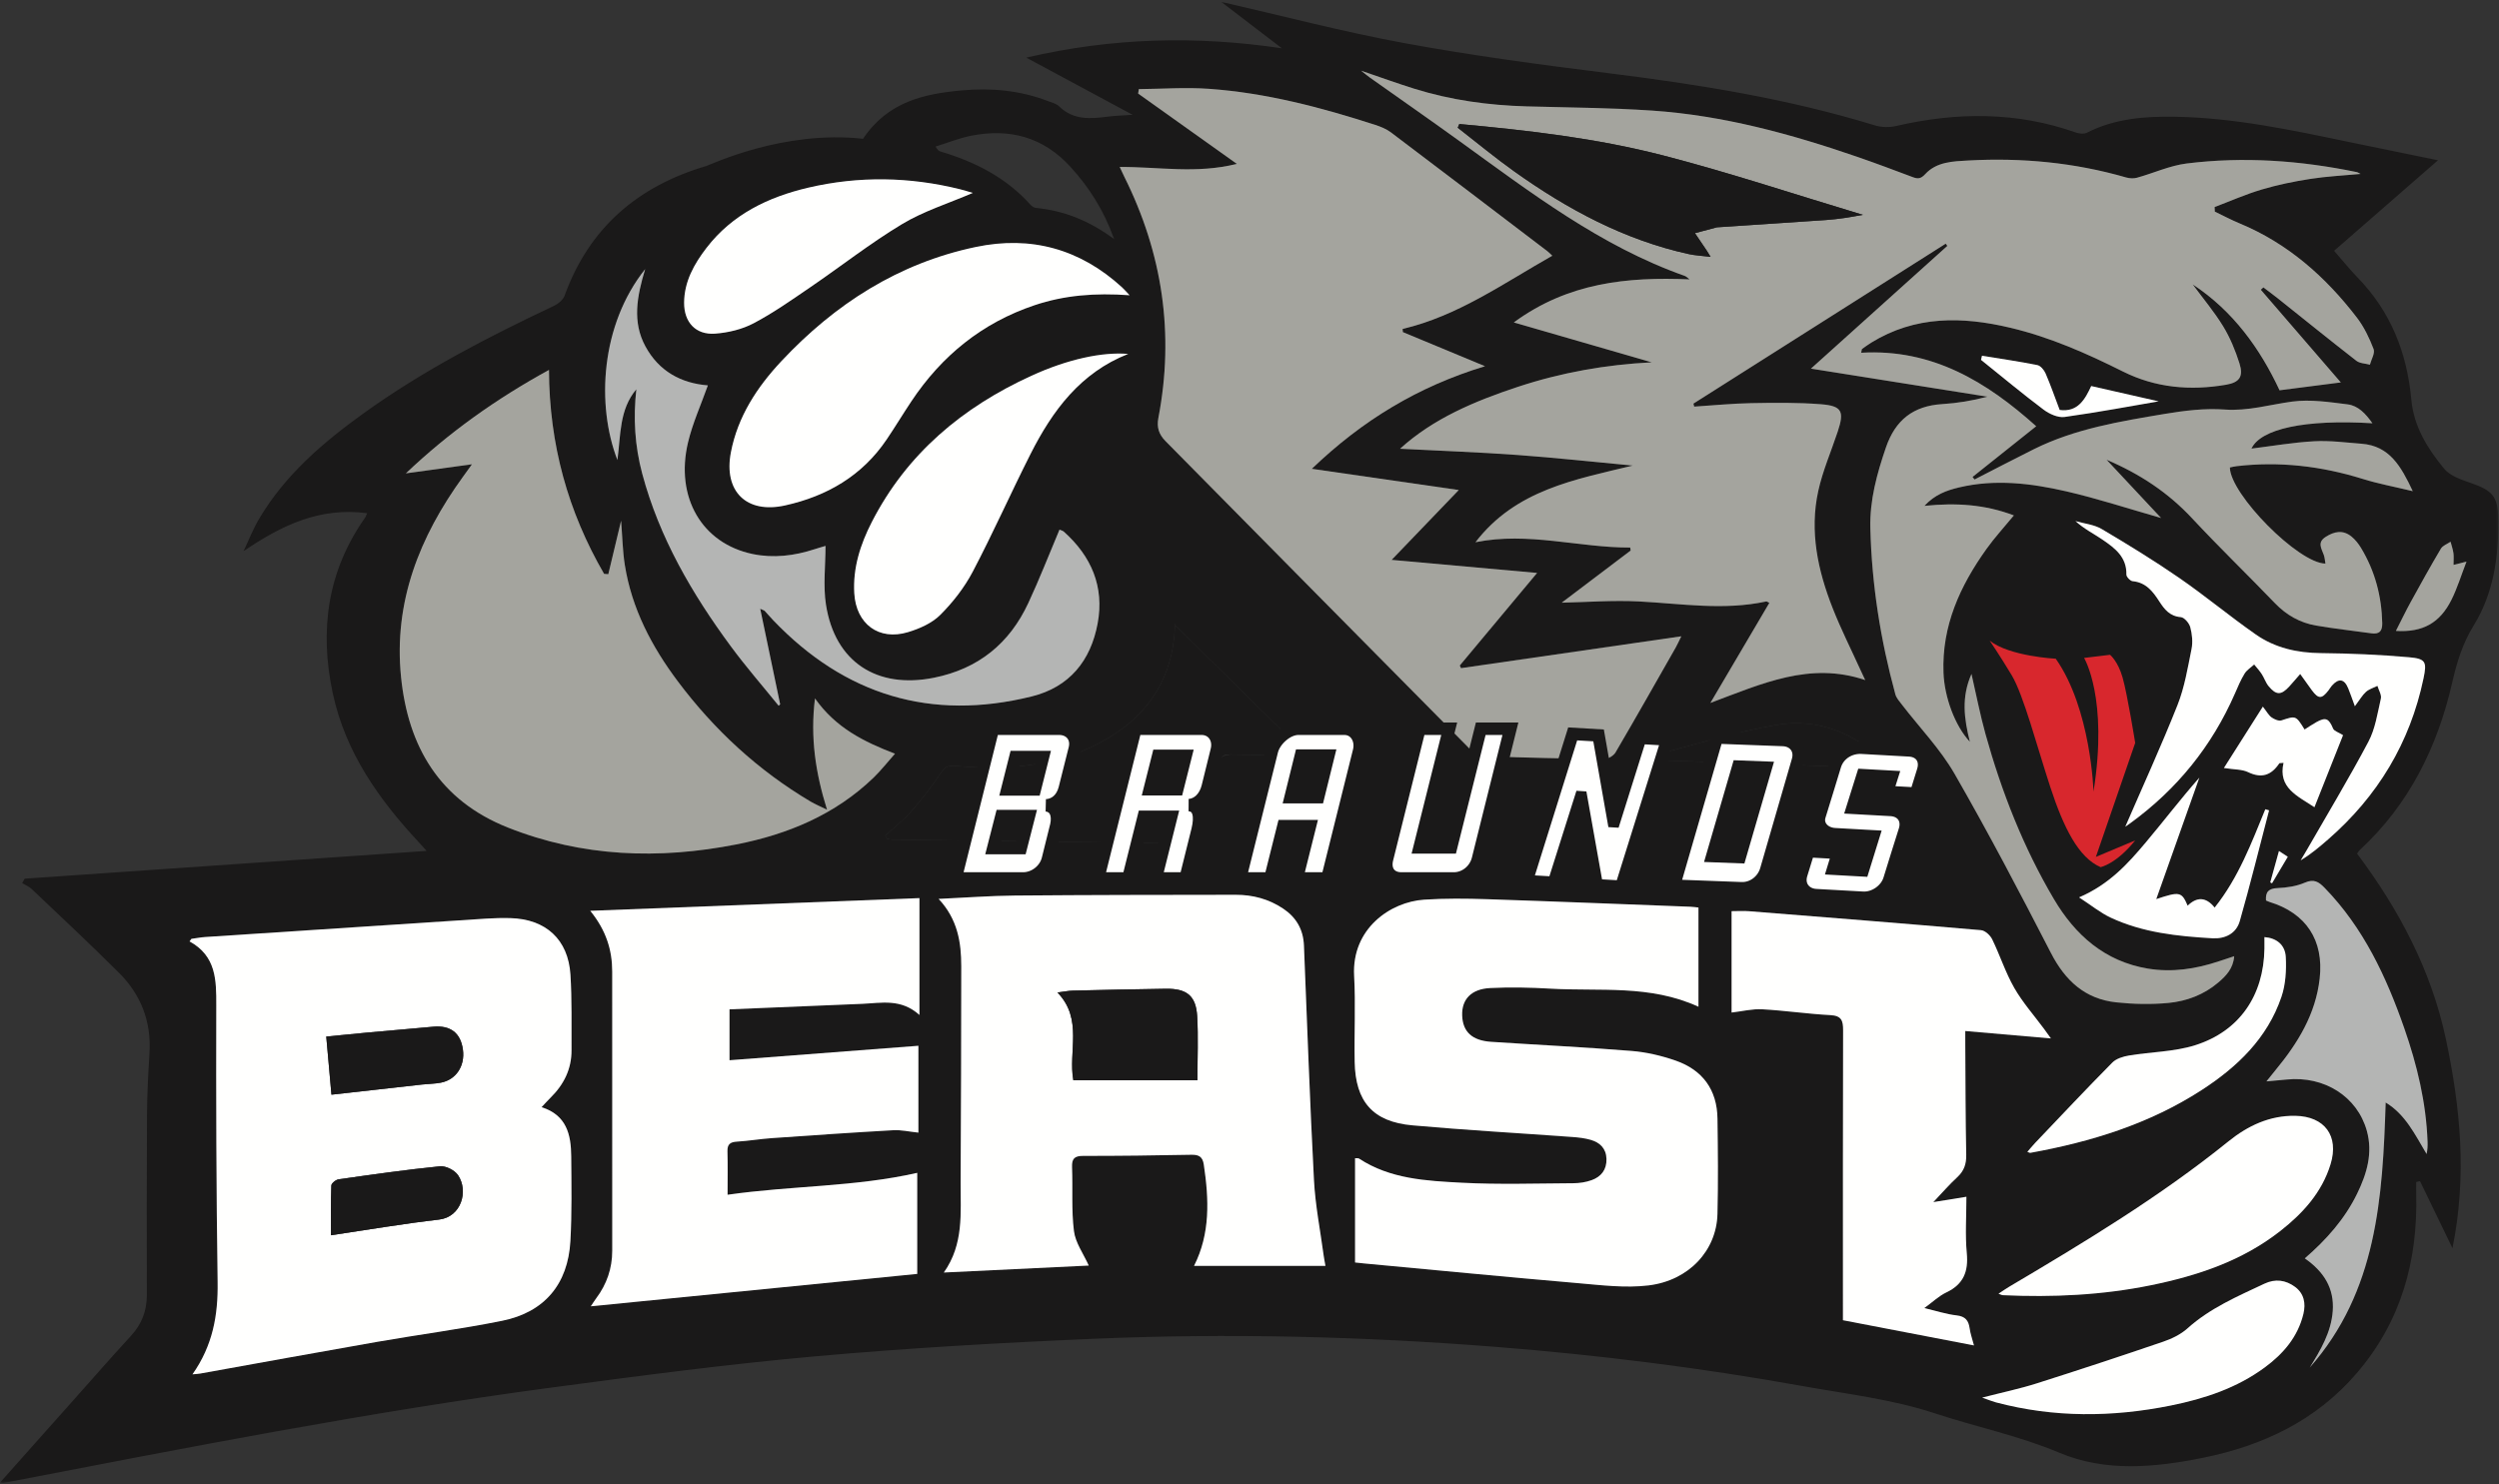 <?xml version="1.0" encoding="UTF-8" standalone="no"?>
<svg width="1207px" height="717px" viewBox="0 0 1207 717" version="1.1" xmlns="http://www.w3.org/2000/svg" xmlns:xlink="http://www.w3.org/1999/xlink">
    <rect x="0" y="0" width="1207" height="717" fill="#333333" stroke="none"/>
    <!-- Generator: Sketch 49.1 (51147) - http://www.bohemiancoding.com/sketch -->
    <title>Braunds_Beast</title>
    <desc>Created with Sketch.</desc>
    <defs>
        <polygon id="path-1" points="0.06 1041.89 1206.691 1041.89 1206.691 1757.478 0.06 1757.478"></polygon>
    </defs>
    <g id="Page-1" stroke="none" stroke-width="1" fill="none" fill-rule="evenodd">
        <g id="Braunds_Beast" transform="translate(0, -1041)">
            <mask id="mask-2" fill="white">
                <use xlink:href="#path-1"></use>
            </mask>
            <g id="Clip-2"></g>
            <path d="M1124.48,1446.526 C1120.32,1450.149 1116.12,1453.711 1111.21,1456.642 C1112.12,1455.109 1113.05,1453.586 1113.95,1452.041 C1124.01,1434.523 1134.45,1417.217 1143.91,1399.379 C1147.24,1393.108 1148.32,1385.581 1149.94,1378.516 C1150.36,1376.688 1148.89,1374.432 1148.29,1372.37 C1146.42,1373.3 1144.27,1373.915 1142.77,1375.247 C1141,1376.819 1139.79,1379.022 1137.39,1382.203 C1135.81,1377.917 1135.06,1375.71 1134.17,1373.555 C1132.28,1368.949 1129.59,1368.519 1126.28,1372.267 C1125.67,1372.963 1125.22,1373.806 1124.64,1374.546 C1121.37,1378.776 1119.78,1378.76 1116.58,1374.437 C1114.85,1372.098 1113.19,1369.716 1110.98,1366.632 C1108.81,1369.118 1107.3,1370.918 1105.71,1372.653 C1101.8,1376.928 1099.38,1376.961 1095.69,1372.468 C1094.3,1370.771 1093.62,1368.525 1092.4,1366.66 C1091.34,1365.023 1089.98,1363.565 1088.75,1362.031 C1087.18,1363.483 1085.2,1364.686 1084.12,1366.442 C1082.27,1369.449 1080.89,1372.767 1079.47,1376.019 C1068.33,1401.505 1051.44,1422.335 1028.97,1438.672 C1027.76,1439.554 1026.53,1440.386 1026.5,1440.402 C1034.71,1421.432 1043.73,1401.755 1051.71,1381.665 C1055.12,1373.066 1056.66,1363.668 1058.5,1354.521 C1059.18,1351.176 1058.78,1347.369 1057.89,1344.029 C1057.37,1342.061 1055.02,1339.292 1053.32,1339.156 C1047.99,1338.732 1045.38,1335.371 1042.92,1331.548 C1039.8,1326.713 1036.47,1322.389 1030.03,1321.785 C1028.89,1321.676 1027,1319.67 1027.03,1318.582 C1027.24,1310.125 1021.49,1305.812 1015.57,1301.776 C1011.3,1298.867 1006.61,1296.555 1002.43,1292.748 C1006.69,1293.983 1011.43,1294.407 1015.12,1296.593 C1027.81,1304.093 1040.41,1311.827 1052.54,1320.197 C1065.16,1328.904 1076.97,1338.77 1089.55,1347.543 C1098.81,1354.004 1109.47,1356.424 1120.89,1356.533 C1135.1,1356.674 1149.33,1357.278 1163.48,1358.523 C1171.67,1359.241 1172.23,1360.748 1170.55,1368.732 C1164.02,1399.873 1148.41,1425.674 1124.48,1446.526 Z M1161.26,1537.797 C1167.44,1555.527 1171.82,1573.671 1172.5,1592.554 C1172.57,1594.501 1172.51,1596.464 1172.03,1598.542 C1166.46,1589.209 1161.81,1579.393 1152.27,1573.66 C1150.79,1619.655 1148.06,1664.959 1115.58,1701.708 C1120.79,1693.283 1125.93,1684.723 1126.7,1674.411 C1127.51,1663.447 1122.44,1655.376 1113.2,1648.948 C1123.83,1639.734 1132.58,1629.793 1138.49,1617.653 C1143.17,1608.043 1146.16,1598.09 1143.16,1587.3 C1138.56,1570.81 1122.67,1560.7 1104.47,1562.549 C1101.7,1562.832 1098.93,1563.06 1094.67,1563.452 C1096.66,1560.972 1097.84,1559.476 1099.05,1558.008 C1109.81,1544.988 1118.46,1531.005 1120.4,1513.683 C1122.45,1495.332 1113.93,1482.176 1096.11,1476.733 C1095.59,1476.575 1095.1,1476.308 1094.46,1476.036 C1094.16,1471.871 1095.75,1470.217 1100.14,1470.043 C1104.56,1469.858 1109.24,1469.156 1113.25,1467.416 C1117.66,1465.496 1119.98,1467.051 1122.82,1469.978 C1141.54,1489.257 1152.57,1512.873 1161.26,1537.797 Z M1112.52,1675.803 C1109.82,1686.942 1102.8,1695.051 1093.87,1701.637 C1080.35,1711.617 1064.76,1716.756 1048.51,1720.042 C1020.25,1725.753 992.049,1725.964 964.012,1718.519 C962.321,1718.067 960.689,1717.377 957.372,1716.223 C967.259,1713.678 975.603,1711.932 983.689,1709.36 C1004.14,1702.872 1024.53,1696.139 1044.84,1689.199 C1049.02,1687.769 1053.33,1685.669 1056.57,1682.755 C1067.49,1672.942 1080.69,1667.314 1093.68,1661.19 C1099,1658.683 1104,1659.422 1108.46,1662.702 C1112.83,1665.911 1113.77,1670.653 1112.52,1675.803 Z M890.128,1678.833 L890.128,1672.04 C890.128,1627.633 890.074,1583.221 890.21,1538.815 C890.226,1534.17 889.52,1531.712 884.059,1531.429 C873.051,1530.853 862.092,1529.21 851.079,1528.607 C846.358,1528.351 841.55,1529.585 836.346,1530.189 L836.346,1481.208 C839.304,1481.208 842.083,1481.018 844.835,1481.235 C882.171,1484.194 919.514,1487.153 956.828,1490.389 C958.775,1490.557 961.261,1492.858 962.207,1494.799 C965.981,1502.523 968.619,1510.849 972.867,1518.273 C976.908,1525.333 982.438,1531.549 987.301,1538.135 C988.214,1539.375 989.095,1540.631 990.575,1542.693 C976.103,1541.436 963.126,1540.305 949.214,1539.103 C949.214,1542.084 949.203,1544.058 949.22,1546.037 C949.333,1563.648 949.323,1581.263 949.676,1598.874 C949.769,1603.36 948.626,1606.716 945.314,1609.762 C941.523,1613.243 938.152,1617.181 933.779,1621.775 C939.708,1620.814 944.276,1620.079 949.763,1619.187 C949.763,1628.667 949.116,1637.635 949.948,1646.462 C950.781,1655.349 948.354,1661.467 940.072,1665.4 C936.471,1667.107 933.458,1670.049 929.428,1672.97 C935.324,1674.352 940.126,1675.945 945.048,1676.5 C949.279,1676.979 950.813,1678.996 951.335,1682.819 C951.678,1685.338 952.569,1687.779 953.413,1691.01 C932.082,1686.904 911.416,1682.928 890.128,1678.833 Z M829.52,1627.535 C829.074,1645.102 815.809,1659.623 796.268,1662.011 C785.129,1663.371 773.556,1661.908 762.244,1660.934 C727.747,1657.959 693.276,1654.604 658.795,1651.395 C657.5,1651.275 656.212,1651.123 654.482,1650.933 L654.482,1600.549 C655.336,1600.619 655.989,1600.473 656.38,1600.728 C671.516,1610.665 688.953,1611.502 706.063,1612.405 C723.977,1613.357 741.979,1612.742 759.943,1612.65 C762.891,1612.633 765.986,1612.16 768.749,1611.165 C773.35,1609.506 776.063,1606.118 775.917,1600.908 C775.775,1595.828 772.773,1592.989 768.292,1591.684 C765.453,1590.863 762.423,1590.525 759.459,1590.308 C733.691,1588.431 707.885,1586.985 682.154,1584.679 C663.119,1582.976 654.656,1573.269 654.297,1554.043 C654.036,1540.186 654.792,1526.289 654.036,1512.464 C652.791,1489.622 671.571,1476.721 687.865,1475.65 C697.926,1474.992 708.069,1475.09 718.158,1475.421 C750.916,1476.493 783.667,1477.826 816.413,1479.066 C817.691,1479.114 818.963,1479.31 820.345,1479.452 L820.345,1527.378 C796.899,1516.603 772.626,1520.029 748.914,1518.643 C739.206,1518.072 729.427,1517.865 719.725,1518.349 C710.544,1518.812 705.97,1523.858 706.215,1531.554 C706.476,1539.484 710.979,1543.726 720.241,1544.335 C742.85,1545.82 765.49,1546.913 788.067,1548.74 C795.251,1549.317 802.523,1551.041 809.343,1553.412 C822.357,1557.942 829.346,1567.531 829.531,1581.459 C829.738,1596.818 829.901,1612.182 829.52,1627.535 Z M576.709,1652.586 C584.628,1636.939 583.932,1620.411 581.43,1603.66 C580.865,1599.874 579.097,1598.825 575.442,1598.895 C558.028,1599.233 540.608,1599.456 523.193,1599.44 C519.016,1599.434 517.618,1600.717 517.787,1604.916 C518.2,1615.206 517.434,1625.61 518.711,1635.77 C519.419,1641.415 523.275,1646.663 525.858,1652.423 C503.701,1653.489 480.353,1654.609 455.863,1655.79 C465.604,1642.003 463.906,1627.013 463.972,1612.329 C464.129,1577.495 464.309,1542.66 464.287,1507.825 C464.282,1496.29 462.558,1485.102 453.35,1475.28 C466.305,1474.688 478.215,1473.769 490.137,1473.665 C525.722,1473.36 561.308,1473.344 596.887,1473.301 C605.099,1473.295 612.801,1475.329 619.718,1479.946 C626.093,1484.194 629.481,1490.068 629.796,1497.758 C631.341,1535.541 632.651,1573.345 634.636,1611.11 C635.278,1623.375 637.715,1635.546 639.347,1647.756 C639.542,1649.198 639.847,1650.633 640.184,1652.586 L576.709,1652.586 Z M444.082,1531.359 C435.163,1523.293 425.667,1525.599 416.438,1525.98 C395.32,1526.839 374.196,1527.731 352.348,1528.639 L352.348,1553.227 C382.805,1550.894 413.284,1548.561 443.577,1546.244 L443.577,1588.203 C439.079,1587.735 435.239,1586.822 431.47,1587.039 C411.869,1588.143 392.279,1589.492 372.695,1590.868 C367.093,1591.26 361.535,1592.217 355.938,1592.554 C352.68,1592.75 351.25,1593.794 351.353,1597.242 C351.549,1603.926 351.413,1610.616 351.413,1618.213 C382.299,1613.775 412.93,1614.483 443.017,1607.635 L443.017,1656.458 C390.669,1661.652 338.317,1666.852 285.355,1672.11 C286.394,1670.566 287.139,1669.359 287.982,1668.222 C293.083,1661.402 295.71,1653.777 295.71,1645.238 C295.694,1600.288 295.71,1555.338 295.694,1510.387 C295.688,1499.95 292.747,1490.465 285.089,1481.035 C338.883,1478.963 391.36,1476.933 444.082,1474.9 L444.082,1531.359 Z M276.044,1548.365 C276.093,1557.502 272.319,1565.018 265.89,1571.332 C264.59,1572.616 263.378,1573.992 261.572,1575.906 C273.673,1579.713 275.821,1589.204 275.897,1599.603 C276.001,1613.264 276.257,1626.959 275.5,1640.588 C274.342,1661.408 262.959,1674.987 242.564,1679.099 C222.593,1683.135 202.345,1685.756 182.266,1689.264 C153.708,1694.252 125.197,1699.488 96.667,1704.607 C95.764,1704.77 94.844,1704.797 92.958,1704.982 C102.828,1690.956 105.347,1676.309 105.113,1660.478 C104.455,1615.913 104.34,1571.332 104.46,1526.763 C104.493,1514.521 104.455,1502.898 91.538,1495.806 C91.843,1495.398 92.152,1494.99 92.452,1494.582 C94.681,1494.283 96.9,1493.842 99.135,1493.695 C144.347,1490.704 189.559,1487.74 234.77,1484.809 C238.691,1484.559 242.635,1484.461 246.561,1484.565 C263.628,1485.031 274.445,1494.876 275.522,1511.877 C276.283,1524.005 275.979,1536.204 276.044,1548.365 Z M193.692,1367.998 C190.053,1331.83 202.65,1300.302 223.491,1271.505 C224.671,1269.868 225.845,1268.231 227.956,1265.304 C216.257,1266.915 206.141,1268.301 196.025,1269.693 C216.681,1250.077 239.437,1233.804 265.156,1219.718 C265.303,1255.776 274.358,1288.212 291.778,1318.25 C292.453,1318.294 293.127,1318.342 293.807,1318.386 C295.754,1310.25 297.701,1302.113 299.985,1292.552 C300.638,1300.645 300.741,1307.4 301.796,1314.003 C305.147,1335.033 314.768,1353.362 327.38,1370.178 C344.99,1393.663 366.212,1413.263 391.534,1428.269 C393.699,1429.552 396.054,1430.515 399.453,1432.185 C393.884,1414.323 391.295,1397.393 393.623,1378.418 C403.581,1392.531 417.02,1399.297 432.27,1405.133 C428.533,1409.342 425.477,1413.269 421.937,1416.69 C403.369,1434.588 380.526,1444.073 355.71,1448.952 C318.227,1456.321 281.222,1455.07 245.272,1440.788 C212.325,1427.703 197.085,1401.745 193.692,1367.998 Z M311.607,1171.015 C307.605,1184.291 305.32,1196.555 311.749,1208.373 C318.275,1220.371 328.973,1226.163 341.896,1227.191 C338.594,1236.502 334.542,1245.378 332.323,1254.694 C325.999,1281.278 339.04,1303.571 363.542,1308.667 C373.608,1310.756 383.67,1309.531 393.454,1306.328 C395.363,1305.703 397.299,1305.165 398.724,1304.74 C398.724,1314.334 397.511,1323.961 398.947,1333.168 C403.271,1360.851 423.551,1373.947 451.055,1368.438 C472.586,1364.125 487.591,1351.872 496.696,1332.287 C502.053,1320.784 506.649,1308.933 511.729,1296.887 C512.327,1297.164 513.262,1297.349 513.882,1297.903 C527.13,1309.766 533.44,1324.477 530.166,1342.148 C526.827,1360.187 516.569,1372.968 498.219,1377.493 C449.576,1389.48 408.04,1376.802 373.5,1340.706 C372.074,1339.216 370.748,1337.633 369.339,1336.132 C369.116,1335.893 368.708,1335.822 367.18,1335.121 C370.497,1351.012 373.651,1366.143 376.812,1381.268 C376.567,1381.496 376.322,1381.73 376.078,1381.958 C368.355,1372.408 360.267,1363.13 352.985,1353.253 C334.21,1327.795 318.438,1300.727 310.183,1269.824 C306.61,1256.451 305.783,1242.946 307.344,1229.083 C299.083,1238.857 299.838,1251.115 298.212,1263.259 C287.917,1236.665 290.141,1197.914 311.607,1171.015 Z M341.237,1160.752 C353.714,1144.528 371.101,1136.174 390.447,1131.655 C414.898,1125.944 439.405,1126.396 463.792,1132.454 C465.767,1132.944 467.708,1133.581 469.861,1134.206 C458.043,1139.296 446.122,1143 435.734,1149.249 C420.403,1158.473 406.235,1169.617 391.426,1179.733 C382.484,1185.829 373.581,1192.133 364.042,1197.164 C358.456,1200.117 351.723,1201.732 345.371,1202.194 C335.989,1202.875 330.376,1196.658 330.42,1187.276 C330.469,1177.013 335.255,1168.535 341.237,1160.752 Z M469.068,1106.57 C487.641,1102.905 503.848,1107.168 516.971,1121.554 C525.994,1131.441 533.053,1142.383 538.111,1156.508 C526.005,1147.545 513.86,1142.781 500.399,1141.454 C499.421,1141.361 498.306,1140.605 497.621,1139.833 C485.857,1126.704 470.83,1119.15 454.247,1114.195 C453.545,1113.983 452.909,1113.559 451.849,1111.813 C457.582,1110.034 463.21,1107.723 469.068,1106.57 Z M567.437,1344.492 C567.458,1344.016 567.518,1343.539 567.588,1343.063 C567.516,1342.992 567.443,1342.921 567.371,1342.849 C567.601,1342.448 567.698,1342.257 567.733,1342.183 C567.75,1342.138 567.762,1342.122 567.733,1342.183 C567.724,1342.207 567.714,1342.239 567.708,1342.272 C567.668,1342.536 567.627,1342.799 567.588,1343.063 C588.56,1363.715 609.769,1384.598 631.172,1405.676 C619.702,1405.676 607.797,1405.975 595.919,1405.535 C590.682,1405.339 588.365,1407.134 586.641,1411.953 C582.741,1422.868 578.134,1433.533 573.947,1444.351 C572.892,1447.059 571.695,1448.549 568.345,1448.501 C522.454,1447.793 476.563,1447.25 430.67,1446.646 C429.964,1446.635 429.256,1446.39 428.544,1446.254 C428.229,1445.754 427.908,1445.248 427.587,1444.748 C431.818,1440.832 436.419,1437.237 440.194,1432.919 C445.344,1427.028 450.206,1420.807 454.53,1414.291 C456.553,1411.235 458.283,1410.761 461.714,1411.072 C487.554,1413.405 512.696,1411.093 535.517,1397.415 C555.395,1385.499 566.333,1367.889 567.437,1344.492 Z M379.14,1285.199 C360.517,1289.311 349.423,1278.38 353.007,1259.572 C356.302,1242.294 365.641,1228.034 377.432,1215.454 C403.254,1187.896 433.907,1168.176 471.259,1160.333 C497.979,1154.715 521.708,1161.285 541.946,1179.825 C542.859,1180.657 543.659,1181.609 545.589,1183.643 C528.893,1182.431 514.062,1183.627 499.66,1188.467 C474.376,1196.963 454.851,1212.843 440.172,1234.902 C436.125,1240.983 432.357,1247.237 428.277,1253.285 C416.427,1270.858 399.387,1280.729 379.14,1285.199 Z M421.066,1293.221 C437.997,1260.165 464.901,1237.747 498.181,1222.53 C515.683,1214.529 532.461,1210.929 544.904,1211.995 C521.833,1221.067 508.334,1239.389 497.746,1260.323 C488.212,1279.173 479.646,1298.529 469.813,1317.222 C465.794,1324.852 460.241,1331.999 454.123,1338.095 C450.109,1342.104 444.104,1344.742 438.519,1346.422 C424.422,1350.659 413.506,1342.441 412.614,1327.708 C411.869,1315.346 415.562,1303.958 421.066,1293.221 Z M597.382,1120.169 C580.592,1108.198 565.147,1097.19 549.707,1086.187 C549.821,1085.476 549.94,1084.763 550.054,1084.05 C561.34,1083.953 572.668,1083.109 583.888,1083.904 C611.479,1085.867 638.079,1092.861 664.299,1101.361 C666.926,1102.211 669.64,1103.32 671.815,1104.957 C697.078,1124.03 722.242,1143.223 747.423,1162.394 C748.147,1162.944 748.772,1163.634 749.751,1164.553 C726.012,1177.992 704.094,1193.65 677.455,1199.916 C677.499,1200.427 677.542,1200.933 677.586,1201.449 C690.274,1206.719 702.968,1211.995 717.25,1217.929 C684.857,1227.756 658.023,1244.078 633.604,1267.491 C657.555,1270.95 680.294,1274.234 704.578,1277.743 C693.554,1289.213 683.416,1299.764 672.153,1311.49 C695.985,1313.627 718.512,1315.65 742.403,1317.798 C729.498,1333.261 717.283,1347.896 705.067,1362.526 C705.263,1362.956 705.464,1363.375 705.666,1363.799 C740.815,1358.719 775.971,1353.634 812.062,1348.413 C810.811,1350.931 810.153,1352.437 809.348,1353.857 C799.716,1370.771 790.133,1387.724 780.29,1404.512 C779.343,1406.117 776.716,1407.689 774.889,1407.667 C755.973,1407.471 737.052,1407.112 718.158,1406.345 C715.183,1406.225 711.61,1404.534 709.489,1402.402 C660.552,1353.063 611.789,1303.544 562.933,1254.117 C559.73,1250.881 558.62,1247.455 559.475,1242.979 C567.3,1202.211 561.492,1163.336 542.974,1126.276 C542.332,1124.987 541.755,1123.677 540.814,1121.664 C559.562,1121.539 577.775,1125.085 597.382,1120.169 Z M911.997,1412.235 C872.92,1410.838 833.915,1409.445 794.909,1408.053 C794.908,1408.049 794.907,1408.046 794.906,1408.042 C794.779,1407.434 795.159,1406.836 795.761,1406.681 C816.504,1401.362 837.044,1394.857 858.073,1391.226 C878.174,1387.751 896.029,1395.289 910.768,1409.548 C911.166,1409.94 911.563,1410.354 911.845,1410.832 C912.003,1411.099 911.932,1411.512 911.997,1412.235 Z M1108.66,1580.083 C1122.8,1580.344 1129.84,1589.835 1125.65,1603.464 C1121.48,1617.071 1112.31,1627.144 1101.4,1635.704 C1083,1650.154 1061.42,1657.328 1038.88,1661.929 C1015.28,1666.748 991.385,1667.836 967.368,1666.743 C966.895,1666.721 966.433,1666.438 965.263,1666.041 C967.243,1664.736 968.69,1663.686 970.218,1662.783 C1006.78,1641.149 1043.13,1619.22 1076.3,1592.445 C1085.65,1584.902 1096.21,1579.855 1108.66,1580.083 Z M1063.26,1567.715 C1038.03,1584.026 1009.94,1592.668 980.649,1597.966 C980.35,1598.02 980.002,1597.77 979.192,1597.503 C980.508,1595.986 981.64,1594.567 982.885,1593.256 C995.279,1580.246 1007.58,1567.155 1020.21,1554.38 C1022.13,1552.433 1025.47,1551.416 1028.31,1550.943 C1038.94,1549.165 1050.07,1549.181 1060.22,1545.983 C1081.73,1539.19 1093.39,1521.852 1093.7,1499.281 C1093.72,1497.438 1093.7,1495.599 1093.7,1493.739 C1099.46,1494.169 1103.73,1497.378 1104.03,1503.431 C1104.35,1509.794 1103.96,1516.614 1101.93,1522.58 C1095.13,1542.632 1080.58,1556.523 1063.26,1567.715 Z M1104.99,1454.934 C1102.35,1459.372 1099.86,1463.555 1097.38,1467.732 C1097.09,1467.596 1096.8,1467.454 1096.51,1467.318 C1097.87,1462.412 1099.23,1457.518 1100.72,1452.133 C1102.33,1453.193 1103.48,1453.95 1104.99,1454.934 Z M1102.93,1409.56 C1101.53,1409.706 1101,1409.614 1100.88,1409.798 C1097.05,1415.515 1092.4,1417.223 1085.8,1414.036 C1082.91,1412.643 1079.26,1412.844 1074.13,1412.034 C1080.49,1402.016 1086.41,1392.694 1092.94,1382.399 C1094.94,1384.944 1095.8,1386.652 1097.17,1387.604 C1098.49,1388.528 1100.6,1389.464 1101.93,1389.034 C1108.9,1386.755 1108.85,1386.609 1113.1,1393.439 C1114.97,1392.265 1116.79,1391.003 1118.71,1389.926 C1123.33,1387.332 1124.81,1388.082 1126.87,1392.999 C1127.38,1394.212 1129.46,1394.777 1131.68,1396.175 C1127.35,1407.085 1122.63,1418.952 1117.86,1430.988 C1109.51,1425.462 1100.21,1421.601 1102.93,1409.56 Z M1056.62,1478.554 C1061.09,1474.187 1065.51,1474.285 1069.66,1479.474 C1081.21,1464.996 1087.4,1448.338 1094.14,1431.961 C1094.74,1432.146 1095.35,1432.326 1095.95,1432.505 C1091.29,1450.344 1086.87,1468.248 1081.81,1485.978 C1080.1,1492.015 1074.74,1494.664 1068.56,1494.305 C1051.71,1493.337 1034.92,1491.58 1019.39,1484.303 C1014.5,1482.008 1010.2,1478.467 1004.18,1474.546 C1018.86,1468.221 1027.84,1458.171 1036.48,1447.897 C1045.11,1437.65 1053.23,1426.963 1062.27,1416.712 C1055.34,1436.269 1048.4,1455.826 1041.46,1475.383 C1052.74,1471.62 1053.72,1471.789 1056.62,1478.554 Z M1042.6,1234.902 C1029.89,1237.078 1013.59,1240.156 997.188,1242.446 C994.001,1242.892 989.83,1241.01 987.067,1238.933 C976.771,1231.199 966.868,1222.927 956.817,1214.861 C956.975,1214.198 957.138,1213.534 957.291,1212.871 C966.215,1214.322 975.167,1215.612 984.027,1217.38 C985.593,1217.694 987.301,1219.777 988.019,1221.442 C990.45,1227.076 992.473,1232.896 994.812,1239.063 C1003.66,1240.243 1007.11,1233.798 1010.04,1227.506 C1022.4,1230.312 1034.37,1233.031 1042.6,1234.902 Z M683.177,1083.887 C700.809,1089.386 718.931,1091.871 737.367,1092.388 C757.588,1092.954 777.842,1093.062 798.014,1094.427 C832.234,1096.75 865.083,1105.729 897.367,1116.878 C906.21,1119.94 914.978,1123.225 923.728,1126.526 C926.23,1127.478 927.693,1127.494 929.863,1125.128 C935.373,1119.108 943.4,1118.928 950.742,1118.526 C976.527,1117.117 1001.97,1119.521 1026.88,1126.722 C1028.52,1127.201 1030.52,1127.315 1032.14,1126.863 C1040.19,1124.633 1048.02,1120.984 1056.19,1119.973 C1083.72,1116.557 1111.13,1118.521 1138.29,1124.145 C1138.82,1124.253 1139.3,1124.617 1140.15,1125.031 C1131.87,1125.814 1123.87,1126.189 1116.01,1127.413 C1108.08,1128.642 1100.14,1130.269 1092.46,1132.547 C1084.7,1134.847 1077.24,1138.16 1069.65,1141.026 C1069.69,1141.765 1069.72,1142.511 1069.76,1143.245 C1073.72,1145.132 1077.59,1147.204 1081.62,1148.88 C1104.98,1158.549 1123.19,1174.675 1138.36,1194.428 C1141.83,1198.937 1144.39,1204.316 1146.44,1209.651 C1147.2,1211.641 1145.32,1214.649 1144.65,1217.194 C1142.44,1216.596 1139.77,1216.596 1138.1,1215.301 C1125.38,1205.42 1112.86,1195.276 1100.27,1185.237 C1097.95,1183.393 1095.56,1181.647 1093.2,1179.853 C1092.79,1180.233 1092.38,1180.614 1091.96,1180.989 C1104.68,1195.733 1117.42,1210.478 1130.6,1225.76 C1119.75,1227.152 1110.61,1228.327 1101.01,1229.562 C1091.6,1209.428 1078.58,1191.252 1059.09,1178.427 C1064.04,1185.15 1069.46,1191.584 1073.8,1198.681 C1077.16,1204.191 1079.69,1210.363 1081.65,1216.542 C1083.67,1222.9 1081.72,1225.76 1075.17,1226.88 C1057.95,1229.839 1041.13,1228.387 1025.34,1220.485 C1007.89,1211.75 990.162,1203.913 971.072,1199.372 C947.74,1193.824 925.061,1193.443 903.774,1206.562 C902.235,1207.508 900.788,1208.612 899.298,1209.646 C899.173,1210.238 899.053,1210.831 898.934,1211.419 C933.23,1209.4 959.553,1225.439 983.477,1246.927 C973.182,1255.134 962.958,1263.282 952.732,1271.423 C953.054,1271.837 953.375,1272.244 953.695,1272.652 C963.278,1267.752 972.807,1262.748 982.444,1257.968 C1002.33,1248.097 1024,1244.572 1045.56,1240.961 C1055.08,1239.368 1064.95,1238.16 1074.52,1238.857 C1085.89,1239.672 1096.33,1236.447 1107.21,1235.001 C1115.89,1233.848 1125.03,1235.256 1133.86,1236.349 C1138.98,1236.98 1142.58,1240.825 1145.86,1245.486 C1113.24,1243.523 1091.94,1248.162 1087.44,1257.729 C1097.43,1256.5 1107.54,1254.732 1117.73,1254.177 C1125.33,1253.758 1133.02,1254.792 1140.67,1255.385 C1154.1,1256.423 1159.63,1266.17 1165.35,1278.297 C1156.3,1276.116 1148.6,1274.697 1141.18,1272.386 C1121.23,1266.175 1100.96,1263.798 1080.18,1266.234 C1079.1,1266.36 1078.04,1266.653 1077.02,1266.855 C1077.15,1279.728 1110.13,1313.187 1123.17,1313.285 C1122.91,1311.821 1122.84,1310.418 1122.39,1309.14 C1121.31,1306.056 1119.04,1303.087 1123.28,1300.384 C1127.5,1297.692 1131.64,1296.908 1135.71,1300.183 C1137.56,1301.673 1139.13,1303.68 1140.37,1305.725 C1147.11,1316.868 1150.32,1329.024 1150.61,1342.039 C1150.69,1346.063 1149.13,1347.499 1145.28,1346.961 C1136.4,1345.715 1127.47,1344.747 1118.64,1343.224 C1110.89,1341.892 1104.33,1338.177 1098.78,1332.412 C1085.53,1318.647 1071.79,1305.366 1058.76,1291.4 C1047.2,1278.993 1033.59,1269.987 1017.47,1263.119 C1026.46,1272.734 1034.88,1281.724 1043.8,1291.258 C1027.65,1286.657 1012.96,1281.822 997.944,1278.374 C980.927,1274.458 963.583,1272.37 946.185,1276.498 C940.24,1277.906 934.508,1279.957 929.494,1285.39 C944.781,1283.818 958.721,1284.693 972.692,1290.007 C967.923,1295.805 963.365,1300.748 959.487,1306.176 C946.701,1324.042 937.842,1343.355 938.695,1366.018 C939.131,1377.7 944.189,1391.661 951.438,1399.367 C948.604,1388.131 947.261,1377.803 952.211,1366.605 C954.614,1377.036 956.425,1386.467 958.993,1395.691 C966.753,1423.564 977.267,1450.387 992,1475.335 C1002.29,1492.766 1016.63,1505.508 1037.43,1508.956 C1049.12,1510.887 1060.55,1509.147 1071.73,1505.41 C1074,1504.649 1076.29,1503.899 1079.1,1502.974 C1078.66,1508.902 1075.19,1512.47 1071.41,1515.684 C1064.49,1521.574 1056.13,1524.717 1047.33,1525.55 C1039.02,1526.338 1030.49,1526.148 1022.17,1525.267 C1007.1,1523.673 997.482,1514.792 990.591,1501.408 C975.603,1472.295 960.385,1443.258 944.058,1414.879 C937.146,1402.854 927.193,1392.586 918.66,1381.485 C917.441,1379.897 915.946,1378.271 915.439,1376.422 C908.267,1350.137 904.024,1323.389 903.361,1296.115 C903.034,1282.605 906.531,1269.922 910.871,1257.228 C915.445,1243.865 924.131,1237.1 938.064,1236.23 C945.32,1235.773 952.532,1234.62 959.906,1232.646 C931.908,1228.192 903.915,1223.737 874.671,1219.092 C897.242,1198.774 918.894,1179.287 940.54,1159.806 C940.278,1159.446 940.022,1159.088 939.767,1158.729 C899.151,1184.486 858.535,1210.244 817.919,1235.996 C818.044,1236.48 818.165,1236.959 818.284,1237.442 C827.469,1236.855 836.639,1235.936 845.831,1235.761 C857.034,1235.555 868.303,1235.419 879.458,1236.29 C889.693,1237.094 890.874,1239.7 887.61,1249.522 C884.434,1259.094 880.344,1268.464 878.196,1278.259 C873.921,1297.757 878.006,1316.64 885.174,1334.838 C889.139,1344.921 894.033,1354.629 898.521,1364.511 C899.178,1365.974 899.88,1367.421 900.881,1369.558 C874.236,1360.541 851.084,1371.26 826.104,1380.609 C836.084,1363.668 845.276,1348.065 854.581,1332.266 C853.918,1331.966 853.417,1331.509 853.037,1331.591 C832.511,1336.034 812.045,1332.624 791.509,1331.569 C778.946,1330.927 766.301,1331.922 754.298,1332.173 C764.746,1324.265 776.167,1315.618 787.593,1306.976 C787.523,1306.503 787.452,1306.024 787.381,1305.545 C762.57,1305.616 738.194,1297.811 712.644,1302.962 C732.13,1277.574 760.732,1272.712 788.594,1265.93 C770.005,1264.195 751.443,1262.15 732.826,1260.807 C714.014,1259.453 695.153,1258.783 676.215,1257.81 C692.178,1243.229 712.268,1234.783 733.158,1227.881 C754.059,1220.98 775.531,1217.156 797.78,1216.046 C776.036,1209.754 754.287,1203.467 731.156,1196.777 C757.36,1177.525 786.005,1174.686 816.043,1175.969 C815.26,1175.393 814.553,1174.588 813.677,1174.278 C772.931,1159.877 739.146,1133.885 704.692,1108.992 C690.421,1098.675 675.965,1088.624 661.596,1078.437 C660.584,1077.725 659.638,1076.91 657.381,1075.142 C667.002,1078.421 675.03,1081.348 683.177,1083.887 Z M1183.61,1302.717 C1184.09,1304.545 1184.73,1306.345 1185,1308.199 C1185.24,1309.826 1185.05,1311.506 1185.05,1313.91 C1187.2,1313.366 1188.56,1313.024 1191.3,1312.333 C1188.71,1319.044 1186.88,1325.048 1184.14,1330.59 C1178.5,1341.99 1170.2,1346.602 1157.2,1345.808 C1159.68,1340.956 1161.9,1336.323 1164.36,1331.836 C1169.12,1323.177 1173.91,1314.536 1178.95,1306.051 C1179.85,1304.55 1182.02,1303.81 1183.61,1302.717 Z M1184.39,1370.853 C1186.65,1361.014 1189.31,1352.057 1194.77,1343.202 C1204.3,1327.784 1206.96,1309.972 1206.67,1291.9 C1206.49,1280.734 1203.88,1277.955 1193.12,1274.246 C1188.63,1272.701 1183.36,1270.901 1180.55,1267.485 C1172.56,1257.799 1165.85,1247.161 1164.66,1234.032 C1162.6,1211.522 1154.7,1191.562 1138.73,1175.121 C1134.85,1171.118 1131.35,1166.74 1127.35,1162.166 C1144.08,1147.59 1160.53,1133.259 1177.54,1118.439 C1162.72,1115.394 1148.83,1112.571 1134.95,1109.677 C1107.09,1103.864 1079.24,1097.892 1050.62,1097.402 C1035.93,1097.152 1021.42,1098.246 1007.95,1105.12 C1006.55,1105.833 1004.29,1105.599 1002.69,1105.038 C974.047,1094.906 945.086,1095.096 915.81,1101.873 C912.568,1102.624 908.723,1102.542 905.547,1101.568 C863.501,1088.673 820.34,1081.772 776.809,1076.355 C743.948,1072.271 711.077,1067.843 678.521,1061.861 C648.604,1056.357 619.109,1048.574 589.828,1041.89 C599.215,1049.069 609.173,1056.694 619.136,1064.313 C577.9,1058.206 537.307,1059.087 495.679,1068.838 C513.044,1078.182 529.333,1086.938 547.047,1096.467 C541.82,1096.836 538.443,1096.902 535.114,1097.343 C526.668,1098.452 518.434,1099.115 511.565,1092.388 C510.189,1091.039 507.933,1090.528 506.018,1089.788 C492.628,1084.638 478.64,1083.393 464.554,1084.676 C446.383,1086.335 428.881,1090.071 416.846,1108.045 C378.188,1103.769 343.445,1120.517 341.14,1121.197 C308.138,1130.948 284.599,1150.963 272.694,1183.844 C271.943,1185.917 269.496,1187.864 267.37,1188.864 C235.673,1203.821 204.603,1219.881 176.043,1240.374 C156.138,1254.656 137.647,1270.422 125.018,1291.883 C122.146,1296.778 120.074,1302.141 117.627,1307.286 C135.901,1294.837 154.469,1285.874 177.3,1288.947 C176.843,1290.018 176.712,1290.572 176.408,1291.008 C158.058,1316.983 154.197,1345.634 160.777,1376.161 C166.918,1404.622 183.082,1427.328 202.481,1448.131 C203.667,1449.403 204.814,1450.708 206.065,1452.09 C140.943,1456.588 76.435,1461.047 11.927,1465.507 C11.514,1466.219 11.1,1466.932 10.687,1467.639 C12.253,1468.591 14.048,1469.303 15.343,1470.538 C29.461,1483.961 43.699,1497.269 57.498,1511.012 C68.092,1521.569 73.128,1534.524 72.204,1549.692 C71.583,1559.786 71.061,1569.902 71.001,1580.007 C70.833,1608.859 70.893,1637.717 70.936,1666.568 C70.952,1674.242 68.489,1680.72 63.235,1686.425 C53.212,1697.313 43.471,1708.463 33.621,1719.514 C22.554,1731.936 11.497,1744.374 0,1757.296 C1.224,1757.438 1.414,1757.503 1.593,1757.47 C89.792,1740.48 177.937,1723.136 267.016,1711.275 C309.139,1705.662 351.304,1700.082 393.611,1696.296 C438.367,1692.288 483.279,1689.716 528.18,1687.801 C592.999,1685.038 657.805,1686.61 722.498,1691.717 C772.164,1695.633 821.58,1701.811 870.625,1710.632 C891.983,1714.467 913.874,1716.99 934.323,1723.745 C954.31,1730.359 974.988,1734.595 994.578,1742.836 C1017.04,1752.288 1040.88,1750.019 1064.3,1745.245 C1093.11,1739.377 1118.57,1727.281 1138.14,1704.574 C1159.7,1679.578 1167.88,1650.15 1167.02,1617.708 C1166.97,1615.826 1167.01,1613.939 1167.01,1612.057 C1167.63,1611.921 1168.25,1611.779 1168.86,1611.638 C1173.9,1622.043 1178.94,1632.441 1184.53,1644.009 C1191.63,1609.18 1188.37,1576.059 1181.38,1543.079 C1174.33,1509.718 1158.65,1480.377 1138.43,1453.384 C1139.08,1452.53 1139.35,1452.035 1139.74,1451.671 C1163.58,1429.677 1177.26,1401.94 1184.39,1370.853 Z" id="Fill-1" fill="#1A1919" mask="url(#mask-2)"></path>
            <path d="M704.839,1100.911 C704.578,1101.508 704.322,1102.101 704.066,1102.694 C713.198,1109.786 722.096,1117.205 731.51,1123.905 C757.169,1142.168 784.569,1156.929 815.667,1163.759 C818.763,1164.434 821.977,1164.569 826.213,1165.092 C825.044,1163.189 824.69,1162.568 824.293,1161.981 C822.417,1159.196 820.535,1156.423 818.653,1153.644 C822.188,1152.703 825.718,1151.756 829.254,1150.821 C829.427,1150.772 829.624,1150.799 829.813,1150.788 C847.19,1149.63 864.567,1148.493 881.938,1147.302 C884.924,1147.101 887.904,1146.731 890.868,1146.318 C893.604,1145.937 896.318,1145.393 899.776,1144.795 C866.971,1134.94 835.41,1124.405 803.273,1116.09 C771.065,1107.763 737.949,1103.956 704.839,1100.911 Z M898.934,1211.419 C933.23,1209.4 959.553,1225.439 983.477,1246.927 C973.182,1255.134 962.958,1263.282 952.732,1271.423 C953.054,1271.837 953.375,1272.244 953.695,1272.652 C963.278,1267.752 972.807,1262.748 982.444,1257.968 C1002.33,1248.097 1024,1244.573 1045.56,1240.961 C1055.08,1239.368 1064.95,1238.16 1074.52,1238.857 C1085.89,1239.672 1096.33,1236.447 1107.21,1235 C1115.89,1233.847 1125.03,1235.256 1133.86,1236.349 C1138.98,1236.98 1142.58,1240.825 1145.86,1245.486 C1113.24,1243.523 1091.94,1248.162 1087.44,1257.729 C1097.43,1256.5 1107.54,1254.732 1117.73,1254.177 C1125.33,1253.758 1133.02,1254.792 1140.67,1255.385 C1154.1,1256.423 1159.63,1266.17 1165.35,1278.297 C1156.3,1276.116 1148.6,1274.697 1141.18,1272.386 C1121.23,1266.175 1100.96,1263.798 1080.18,1266.234 C1079.1,1266.36 1078.04,1266.653 1077.02,1266.855 C1077.15,1279.728 1110.13,1313.187 1123.17,1313.285 C1122.91,1311.822 1122.84,1310.418 1122.39,1309.14 C1121.31,1306.056 1119.04,1303.087 1123.28,1300.384 C1127.5,1297.692 1131.64,1296.908 1135.71,1300.183 C1137.56,1301.673 1139.13,1303.68 1140.37,1305.725 C1147.11,1316.868 1150.32,1329.024 1150.61,1342.039 C1150.69,1346.063 1149.13,1347.499 1145.28,1346.961 C1136.4,1345.715 1127.47,1344.747 1118.64,1343.224 C1110.89,1341.892 1104.33,1338.177 1098.78,1332.412 C1085.53,1318.647 1071.79,1305.366 1058.76,1291.4 C1047.2,1278.994 1033.59,1269.987 1017.47,1263.119 C1026.46,1272.734 1034.88,1281.724 1043.8,1291.258 C1027.65,1286.657 1012.96,1281.822 997.944,1278.374 C980.927,1274.458 963.583,1272.37 946.185,1276.498 C940.24,1277.906 934.508,1279.957 929.494,1285.39 C944.781,1283.818 958.721,1284.693 972.692,1290.007 C967.923,1295.805 963.365,1300.749 959.487,1306.176 C946.701,1324.042 937.842,1343.355 938.695,1366.018 C939.131,1377.7 944.189,1391.661 951.438,1399.368 C948.604,1388.131 947.261,1377.803 952.211,1366.605 C954.614,1377.036 956.425,1386.467 958.993,1395.691 C966.753,1423.564 977.267,1450.387 992,1475.335 C1002.29,1492.766 1016.63,1505.508 1037.43,1508.956 C1049.12,1510.887 1060.55,1509.147 1071.73,1505.41 C1074,1504.649 1076.29,1503.899 1079.1,1502.974 C1078.66,1508.902 1075.19,1512.47 1071.41,1515.684 C1064.49,1521.574 1056.13,1524.717 1047.33,1525.549 C1039.02,1526.338 1030.49,1526.148 1022.17,1525.267 C1007.1,1523.673 997.482,1514.792 990.591,1501.408 C975.603,1472.295 960.385,1443.258 944.058,1414.879 C937.146,1402.854 927.193,1392.586 918.66,1381.485 C917.441,1379.897 915.946,1378.271 915.439,1376.422 C908.267,1350.137 904.024,1323.389 903.361,1296.115 C903.034,1282.605 906.531,1269.922 910.871,1257.228 C915.445,1243.865 924.131,1237.1 938.064,1236.23 C945.32,1235.773 952.532,1234.62 959.906,1232.646 C931.908,1228.192 903.916,1223.737 874.671,1219.092 C897.242,1198.774 918.894,1179.287 940.54,1159.806 C940.278,1159.446 940.022,1159.088 939.767,1158.729 C899.151,1184.486 858.535,1210.244 817.919,1235.996 C818.044,1236.48 818.165,1236.959 818.284,1237.442 C827.469,1236.855 836.639,1235.936 845.831,1235.762 C857.034,1235.555 868.303,1235.419 879.458,1236.29 C889.693,1237.094 890.874,1239.7 887.61,1249.522 C884.434,1259.094 880.344,1268.464 878.196,1278.259 C873.921,1297.757 878.006,1316.64 885.174,1334.838 C889.139,1344.921 894.033,1354.629 898.521,1364.511 C899.178,1365.974 899.88,1367.421 900.881,1369.559 C874.237,1360.541 851.084,1371.26 826.104,1380.609 C836.084,1363.668 845.276,1348.065 854.581,1332.266 C853.918,1331.966 853.417,1331.509 853.037,1331.591 C832.511,1336.034 812.045,1332.624 791.509,1331.569 C778.946,1330.927 766.301,1331.922 754.298,1332.173 C764.746,1324.265 776.167,1315.618 787.593,1306.976 C787.523,1306.503 787.452,1306.024 787.381,1305.545 C762.57,1305.616 738.194,1297.811 712.644,1302.962 C732.13,1277.574 760.732,1272.712 788.594,1265.93 C770.005,1264.195 751.443,1262.15 732.826,1260.807 C714.014,1259.453 695.153,1258.783 676.215,1257.81 C692.178,1243.229 712.268,1234.783 733.158,1227.881 C754.059,1220.979 775.531,1217.156 797.78,1216.046 C776.036,1209.754 754.287,1203.467 731.156,1196.777 C757.36,1177.525 786.005,1174.686 816.043,1175.969 C815.26,1175.393 814.553,1174.588 813.677,1174.278 C772.931,1159.877 739.146,1133.885 704.692,1108.992 C690.421,1098.675 675.965,1088.624 661.596,1078.437 C660.584,1077.725 659.638,1076.91 657.381,1075.142 C667.002,1078.421 675.03,1081.348 683.177,1083.887 C700.809,1089.386 718.93,1091.871 737.367,1092.388 C757.588,1092.954 777.842,1093.062 798.014,1094.427 C832.234,1096.75 865.083,1105.729 897.367,1116.878 C906.21,1119.94 914.978,1123.225 923.728,1126.526 C926.23,1127.478 927.693,1127.494 929.863,1125.128 C935.372,1119.108 943.4,1118.928 950.742,1118.526 C976.527,1117.117 1001.97,1119.521 1026.88,1126.722 C1028.52,1127.201 1030.52,1127.315 1032.14,1126.863 C1040.19,1124.633 1048.02,1120.984 1056.19,1119.973 C1083.72,1116.557 1111.13,1118.521 1138.29,1124.145 C1138.82,1124.253 1139.3,1124.617 1140.15,1125.031 C1131.87,1125.814 1123.87,1126.189 1116.01,1127.413 C1108.08,1128.642 1100.14,1130.269 1092.46,1132.547 C1084.7,1134.847 1077.24,1138.16 1069.65,1141.026 C1069.69,1141.766 1069.72,1142.511 1069.76,1143.245 C1073.72,1145.132 1077.59,1147.204 1081.62,1148.88 C1104.98,1158.549 1123.19,1174.675 1138.36,1194.428 C1141.83,1198.937 1144.39,1204.316 1146.44,1209.651 C1147.2,1211.642 1145.32,1214.649 1144.65,1217.194 C1142.44,1216.596 1139.77,1216.596 1138.1,1215.301 C1125.38,1205.42 1112.86,1195.276 1100.27,1185.237 C1097.95,1183.393 1095.56,1181.647 1093.2,1179.853 C1092.79,1180.233 1092.38,1180.614 1091.96,1180.989 C1104.68,1195.733 1117.42,1210.478 1130.6,1225.76 C1119.75,1227.152 1110.61,1228.327 1101.01,1229.562 C1091.6,1209.428 1078.58,1191.252 1059.09,1178.427 C1064.04,1185.15 1069.46,1191.584 1073.8,1198.681 C1077.16,1204.191 1079.69,1210.363 1081.65,1216.542 C1083.67,1222.9 1081.72,1225.76 1075.17,1226.88 C1057.95,1229.839 1041.13,1228.387 1025.34,1220.485 C1007.89,1211.75 990.161,1203.913 971.072,1199.372 C947.74,1193.824 925.061,1193.443 903.774,1206.562 C902.235,1207.508 900.788,1208.612 899.298,1209.646 C899.172,1210.238 899.053,1210.831 898.934,1211.419 Z" id="Fill-3" fill="#A4A49E" mask="url(#mask-2)"></path>
            <path d="M749.751,1164.553 C726.012,1177.992 704.094,1193.65 677.455,1199.916 C677.499,1200.427 677.542,1200.933 677.586,1201.449 C690.274,1206.719 702.968,1211.995 717.25,1217.928 C684.857,1227.756 658.023,1244.078 633.604,1267.491 C657.555,1270.95 680.294,1274.234 704.578,1277.743 C693.554,1289.213 683.416,1299.764 672.153,1311.49 C695.985,1313.627 718.512,1315.65 742.403,1317.798 C729.498,1333.261 717.283,1347.896 705.067,1362.526 C705.263,1362.956 705.464,1363.375 705.666,1363.799 C740.815,1358.719 775.971,1353.634 812.062,1348.413 C810.811,1350.931 810.153,1352.437 809.348,1353.857 C799.716,1370.771 790.133,1387.724 780.29,1404.512 C779.343,1406.117 776.716,1407.689 774.889,1407.667 C755.973,1407.471 737.052,1407.112 718.158,1406.345 C715.183,1406.225 711.61,1404.534 709.489,1402.402 C660.552,1353.063 611.789,1303.544 562.933,1254.117 C559.73,1250.881 558.62,1247.455 559.475,1242.979 C567.3,1202.211 561.492,1163.336 542.974,1126.276 C542.332,1124.987 541.755,1123.677 540.814,1121.664 C559.562,1121.539 577.775,1125.085 597.382,1120.169 C580.592,1108.198 565.147,1097.19 549.707,1086.187 C549.821,1085.476 549.94,1084.763 550.054,1084.05 C561.34,1083.953 572.668,1083.11 583.888,1083.904 C611.479,1085.867 638.079,1092.861 664.299,1101.361 C666.926,1102.211 669.64,1103.32 671.815,1104.957 C697.078,1124.03 722.242,1143.223 747.423,1162.394 C748.147,1162.944 748.772,1163.634 749.751,1164.553" id="Fill-4" fill="#A4A49E" mask="url(#mask-2)"></path>
            <path d="M159.869,1637.782 C177.708,1635.144 194.823,1632.196 212.048,1630.212 C222.833,1628.971 226.406,1616.359 221.207,1608.723 C219.586,1606.341 215.305,1604.182 212.499,1604.464 C196.145,1606.102 179.862,1608.44 163.578,1610.752 C162.23,1610.942 160.076,1612.655 160.038,1613.727 C159.733,1621.531 159.869,1629.352 159.869,1637.782 Z M160.087,1569.869 C174.967,1568.2 189.428,1566.568 203.895,1564.958 C206.87,1564.632 209.894,1564.632 212.825,1564.088 C220.222,1562.723 224.638,1556.066 223.594,1548.18 C222.512,1540.022 217.574,1536.253 209.197,1537.036 C198.772,1538.009 188.335,1538.859 177.904,1539.81 C171.274,1540.414 164.649,1541.099 157.58,1541.789 C158.439,1551.395 159.228,1560.281 160.087,1569.869 Z M92.958,1704.982 C102.828,1690.956 105.347,1676.309 105.113,1660.478 C104.455,1615.913 104.34,1571.332 104.46,1526.763 C104.493,1514.521 104.455,1502.898 91.538,1495.806 C91.843,1495.398 92.152,1494.99 92.452,1494.582 C94.681,1494.283 96.9,1493.842 99.135,1493.695 C144.347,1490.704 189.559,1487.74 234.77,1484.809 C238.691,1484.559 242.635,1484.461 246.561,1484.565 C263.628,1485.032 274.445,1494.876 275.522,1511.877 C276.283,1524.005 275.979,1536.204 276.044,1548.365 C276.093,1557.502 272.319,1565.018 265.89,1571.332 C264.59,1572.616 263.378,1573.992 261.572,1575.906 C273.673,1579.713 275.821,1589.204 275.897,1599.603 C276.001,1613.264 276.257,1626.959 275.5,1640.588 C274.342,1661.408 262.959,1674.987 242.564,1679.099 C222.593,1683.135 202.345,1685.756 182.266,1689.264 C153.707,1694.252 125.197,1699.489 96.667,1704.607 C95.764,1704.77 94.844,1704.797 92.958,1704.982 Z" id="Fill-5" fill="#FFFFFE" mask="url(#mask-2)"></path>
            <path d="M227.956,1265.304 C216.257,1266.915 206.141,1268.301 196.025,1269.693 C216.681,1250.077 239.437,1233.804 265.156,1219.718 C265.303,1255.776 274.358,1288.212 291.778,1318.25 C292.453,1318.294 293.127,1318.342 293.807,1318.386 C295.754,1310.25 297.701,1302.113 299.985,1292.552 C300.638,1300.645 300.741,1307.4 301.796,1314.003 C305.147,1335.033 314.768,1353.362 327.38,1370.178 C344.99,1393.663 366.212,1413.263 391.534,1428.269 C393.699,1429.552 396.054,1430.515 399.453,1432.185 C393.884,1414.323 391.295,1397.393 393.623,1378.418 C403.581,1392.531 417.02,1399.297 432.27,1405.133 C428.533,1409.342 425.477,1413.269 421.937,1416.69 C403.369,1434.588 380.526,1444.073 355.71,1448.952 C318.227,1456.321 281.222,1455.07 245.272,1440.788 C212.325,1427.703 197.085,1401.744 193.692,1367.998 C190.053,1331.83 202.65,1300.302 223.491,1271.505 C224.671,1269.868 225.846,1268.231 227.956,1265.304" id="Fill-6" fill="#A4A49E" mask="url(#mask-2)"></path>
            <path d="M654.482,1650.933 C654.482,1633.834 654.482,1617.262 654.482,1600.549 C655.336,1600.619 655.989,1600.473 656.38,1600.728 C671.516,1610.665 688.953,1611.502 706.063,1612.405 C723.977,1613.357 741.979,1612.742 759.943,1612.65 C762.891,1612.633 765.985,1612.16 768.749,1611.165 C773.35,1609.506 776.063,1606.118 775.917,1600.908 C775.775,1595.828 772.773,1592.989 768.292,1591.684 C765.453,1590.863 762.423,1590.525 759.459,1590.308 C733.691,1588.431 707.884,1586.985 682.154,1584.679 C663.119,1582.976 654.656,1573.269 654.297,1554.043 C654.036,1540.186 654.792,1526.289 654.036,1512.464 C652.791,1489.622 671.571,1476.721 687.865,1475.65 C697.926,1474.992 708.069,1475.09 718.158,1475.421 C750.916,1476.493 783.667,1477.826 816.413,1479.066 C817.691,1479.114 818.963,1479.31 820.345,1479.452 C820.345,1495.338 820.345,1510.925 820.345,1527.378 C796.899,1516.603 772.626,1520.029 748.914,1518.643 C739.206,1518.072 729.427,1517.865 719.725,1518.349 C710.544,1518.812 705.97,1523.859 706.215,1531.554 C706.476,1539.484 710.979,1543.726 720.241,1544.335 C742.85,1545.82 765.49,1546.913 788.067,1548.74 C795.251,1549.317 802.523,1551.041 809.343,1553.412 C822.357,1557.942 829.346,1567.531 829.531,1581.459 C829.738,1596.818 829.901,1612.182 829.52,1627.535 C829.074,1645.102 815.809,1659.623 796.268,1662.011 C785.129,1663.371 773.556,1661.908 762.244,1660.934 C727.747,1657.959 693.276,1654.604 658.795,1651.395 C657.5,1651.275 656.212,1651.123 654.482,1650.933" id="Fill-7" fill="#FFFFFE" mask="url(#mask-2)"></path>
            <path d="M578.352,1562.913 C578.352,1552.074 578.814,1541.958 578.222,1531.907 C577.64,1522.074 573.19,1518.561 563.135,1518.702 C548.156,1518.915 533.184,1519.235 518.211,1519.594 C515.933,1519.649 513.67,1520.133 510.744,1520.497 C523.252,1533.431 515.856,1549.045 518.418,1562.913 C538.579,1562.913 558.36,1562.913 578.352,1562.913 Z M453.35,1475.28 C466.305,1474.688 478.215,1473.769 490.137,1473.665 C525.722,1473.36 561.308,1473.344 596.887,1473.301 C605.099,1473.295 612.801,1475.329 619.718,1479.946 C626.093,1484.194 629.481,1490.068 629.796,1497.758 C631.341,1535.541 632.651,1573.345 634.636,1611.111 C635.278,1623.375 637.715,1635.546 639.347,1647.756 C639.542,1649.198 639.847,1650.633 640.184,1652.586 C618.761,1652.586 597.746,1652.586 576.709,1652.586 C584.628,1636.939 583.932,1620.411 581.43,1603.66 C580.865,1599.874 579.097,1598.825 575.442,1598.895 C558.028,1599.233 540.608,1599.456 523.193,1599.44 C519.016,1599.434 517.618,1600.717 517.787,1604.916 C518.2,1615.206 517.434,1625.61 518.711,1635.769 C519.419,1641.415 523.275,1646.663 525.858,1652.423 C503.701,1653.489 480.353,1654.609 455.863,1655.79 C465.604,1642.003 463.906,1627.013 463.972,1612.329 C464.129,1577.495 464.309,1542.66 464.287,1507.825 C464.282,1496.29 462.558,1485.102 453.35,1475.28 Z" id="Fill-8" fill="#FFFFFE" mask="url(#mask-2)"></path>
            <path d="M285.089,1481.035 C338.883,1478.963 391.36,1476.934 444.083,1474.9 C444.083,1493.544 444.083,1511.567 444.083,1531.359 C435.163,1523.293 425.667,1525.599 416.438,1525.98 C395.32,1526.839 374.196,1527.731 352.348,1528.639 C352.348,1536.786 352.348,1544.498 352.348,1553.227 C382.805,1550.894 413.284,1548.561 443.577,1546.244 C443.577,1559.612 443.577,1573.578 443.577,1588.203 C439.079,1587.735 435.239,1586.822 431.47,1587.039 C411.869,1588.143 392.279,1589.492 372.695,1590.868 C367.093,1591.26 361.535,1592.217 355.938,1592.554 C352.68,1592.75 351.25,1593.794 351.353,1597.242 C351.549,1603.926 351.413,1610.616 351.413,1618.213 C382.299,1613.775 412.93,1614.483 443.016,1607.635 C443.016,1623.565 443.016,1639.778 443.016,1656.458 C390.669,1661.652 338.317,1666.852 285.355,1672.11 C286.394,1670.566 287.139,1669.359 287.982,1668.222 C293.083,1661.402 295.71,1653.777 295.71,1645.238 C295.694,1600.288 295.71,1555.338 295.694,1510.387 C295.688,1499.95 292.747,1490.465 285.089,1481.035" id="Fill-9" fill="#FFFFFE" mask="url(#mask-2)"></path>
            <path d="M990.575,1542.692 C976.103,1541.436 963.126,1540.305 949.214,1539.103 C949.214,1542.084 949.203,1544.058 949.22,1546.037 C949.333,1563.648 949.323,1581.263 949.676,1598.874 C949.769,1603.36 948.626,1606.716 945.314,1609.762 C941.523,1613.243 938.152,1617.181 933.779,1621.775 C939.708,1620.814 944.276,1620.079 949.763,1619.187 C949.763,1628.667 949.116,1637.635 949.948,1646.462 C950.781,1655.349 948.354,1661.467 940.072,1665.4 C936.471,1667.107 933.458,1670.049 929.428,1672.97 C935.324,1674.352 940.126,1675.945 945.048,1676.5 C949.279,1676.979 950.813,1678.996 951.335,1682.819 C951.678,1685.338 952.569,1687.779 953.413,1691.01 C932.082,1686.904 911.416,1682.928 890.128,1678.833 C890.128,1676.44 890.128,1674.237 890.128,1672.04 C890.128,1627.633 890.074,1583.221 890.21,1538.815 C890.226,1534.17 889.52,1531.712 884.059,1531.429 C873.051,1530.853 862.092,1529.21 851.079,1528.607 C846.358,1528.351 841.55,1529.585 836.346,1530.189 C836.346,1514.177 836.346,1497.845 836.346,1481.209 C839.304,1481.209 842.083,1481.018 844.835,1481.235 C882.171,1484.194 919.514,1487.153 956.828,1490.389 C958.775,1490.557 961.261,1492.858 962.207,1494.799 C965.981,1502.523 968.619,1510.849 972.867,1518.273 C976.908,1525.333 982.438,1531.549 987.301,1538.135 C988.214,1539.375 989.095,1540.631 990.575,1542.692" id="Fill-10" fill="#FFFFFE" mask="url(#mask-2)"></path>
            <path d="M307.344,1229.083 C299.083,1238.857 299.838,1251.115 298.212,1263.259 C287.917,1236.665 290.141,1197.914 311.607,1171.015 C307.605,1184.291 305.32,1196.555 311.749,1208.373 C318.275,1220.371 328.973,1226.163 341.896,1227.191 C338.594,1236.502 334.542,1245.378 332.323,1254.694 C325.999,1281.278 339.04,1303.571 363.542,1308.667 C373.608,1310.755 383.67,1309.531 393.454,1306.328 C395.363,1305.703 397.299,1305.165 398.724,1304.74 C398.724,1314.334 397.511,1323.961 398.947,1333.169 C403.271,1360.851 423.551,1373.947 451.055,1368.438 C472.586,1364.125 487.591,1351.872 496.696,1332.287 C502.053,1320.784 506.649,1308.934 511.729,1296.887 C512.327,1297.164 513.262,1297.349 513.882,1297.904 C527.13,1309.766 533.44,1324.477 530.166,1342.148 C526.827,1360.187 516.569,1372.968 498.219,1377.493 C449.576,1389.48 408.04,1376.802 373.5,1340.706 C372.074,1339.216 370.748,1337.633 369.339,1336.132 C369.116,1335.893 368.708,1335.822 367.18,1335.121 C370.497,1351.012 373.651,1366.143 376.812,1381.268 C376.567,1381.496 376.322,1381.73 376.078,1381.958 C368.355,1372.408 360.267,1363.13 352.985,1353.253 C334.21,1327.795 318.438,1300.727 310.183,1269.824 C306.61,1256.451 305.783,1242.946 307.344,1229.083" id="Fill-11" fill="#B4B5B4" mask="url(#mask-2)"></path>
            <path d="M545.589,1183.643 C528.893,1182.431 514.062,1183.627 499.66,1188.467 C474.376,1196.962 454.851,1212.843 440.172,1234.902 C436.125,1240.983 432.357,1247.237 428.277,1253.285 C416.427,1270.858 399.387,1280.729 379.14,1285.199 C360.517,1289.311 349.423,1278.379 353.007,1259.572 C356.302,1242.294 365.641,1228.034 377.432,1215.454 C403.254,1187.896 433.907,1168.176 471.259,1160.333 C497.979,1154.715 521.708,1161.285 541.946,1179.825 C542.859,1180.657 543.659,1181.609 545.589,1183.643" id="Fill-12" fill="#FFFFFE" mask="url(#mask-2)"></path>
            <path d="M427.587,1444.748 C431.818,1440.832 436.419,1437.237 440.194,1432.919 C445.344,1427.028 450.206,1420.807 454.53,1414.291 C456.553,1411.235 458.283,1410.761 461.714,1411.072 C487.554,1413.405 512.696,1411.093 535.517,1397.415 C555.395,1385.499 566.333,1367.889 567.437,1344.492 C567.469,1343.752 567.595,1343.012 567.708,1342.272 C567.736,1342.104 567.888,1341.946 567.371,1342.849 C588.413,1363.57 609.695,1384.525 631.172,1405.676 C619.702,1405.676 607.797,1405.975 595.919,1405.535 C590.682,1405.339 590.682,1405.339 586.641,1411.953 C582.741,1422.868 578.134,1433.533 573.947,1444.35 C572.892,1447.059 571.695,1448.549 568.345,1448.501 C522.454,1447.793 476.563,1447.25 430.67,1446.646 C429.964,1446.635 429.256,1446.39 428.544,1446.254 C428.229,1445.754 427.908,1445.248 427.587,1444.748" id="Fill-13" fill="#1A1919" mask="url(#mask-2)"></path>
            <path d="M544.904,1211.995 C521.833,1221.067 508.334,1239.389 497.746,1260.323 C488.212,1279.173 479.646,1298.53 469.813,1317.222 C465.794,1324.853 460.241,1331.999 454.123,1338.095 C450.109,1342.104 444.104,1344.742 438.519,1346.422 C424.422,1350.659 413.506,1342.441 412.614,1327.708 C411.869,1315.346 415.562,1303.958 421.066,1293.221 C437.997,1260.165 464.901,1237.747 498.181,1222.53 C515.683,1214.529 532.461,1210.929 544.904,1211.995" id="Fill-14" fill="#FFFFFE" mask="url(#mask-2)"></path>
            <path d="M965.263,1666.041 C967.243,1664.736 968.69,1663.686 970.218,1662.783 C1006.78,1641.149 1043.13,1619.22 1076.3,1592.445 C1085.65,1584.902 1096.21,1579.855 1108.66,1580.083 C1122.8,1580.344 1129.84,1589.835 1125.65,1603.464 C1121.48,1617.071 1112.31,1627.144 1101.4,1635.704 C1083,1650.154 1061.42,1657.328 1038.88,1661.929 C1015.28,1666.748 991.385,1667.836 967.368,1666.743 C966.895,1666.721 966.433,1666.438 965.263,1666.041" id="Fill-15" fill="#FFFFFE" mask="url(#mask-2)"></path>
            <path d="M1113.2,1648.948 C1123.83,1639.734 1132.58,1629.793 1138.49,1617.653 C1143.17,1608.043 1146.16,1598.09 1143.16,1587.3 C1138.56,1570.811 1122.67,1560.7 1104.47,1562.549 C1101.7,1562.832 1098.93,1563.06 1094.67,1563.452 C1096.66,1560.972 1097.84,1559.476 1099.05,1558.008 C1109.81,1544.988 1118.46,1531.005 1120.4,1513.683 C1122.45,1495.333 1113.93,1482.176 1096.11,1476.733 C1095.59,1476.575 1095.1,1476.308 1094.46,1476.036 C1094.16,1471.871 1095.75,1470.217 1100.14,1470.043 C1104.56,1469.858 1109.24,1469.156 1113.25,1467.416 C1117.66,1465.496 1119.98,1467.051 1122.82,1469.978 C1141.54,1489.257 1152.57,1512.873 1161.26,1537.797 C1167.44,1555.527 1171.82,1573.671 1172.5,1592.554 C1172.57,1594.501 1172.51,1596.464 1172.03,1598.542 C1166.46,1589.21 1161.81,1579.393 1152.27,1573.66 C1150.79,1619.655 1148.06,1664.959 1115.58,1701.708 C1120.79,1693.283 1125.93,1684.723 1126.7,1674.411 C1127.51,1663.447 1122.44,1655.376 1113.2,1648.948" id="Fill-16" fill="#B4B5B4" mask="url(#mask-2)"></path>
            <path d="M1026.5,1440.402 C1034.71,1421.432 1043.73,1401.755 1051.71,1381.665 C1055.12,1373.066 1056.66,1363.668 1058.5,1354.521 C1059.18,1351.176 1058.78,1347.369 1057.89,1344.029 C1057.37,1342.061 1055.02,1339.292 1053.32,1339.156 C1047.99,1338.732 1045.38,1335.371 1042.92,1331.547 C1039.8,1326.713 1036.47,1322.389 1030.03,1321.785 C1028.89,1321.676 1027,1319.67 1027.03,1318.582 C1027.24,1310.125 1021.49,1305.812 1015.57,1301.776 C1011.3,1298.867 1006.61,1296.555 1002.43,1292.748 C1006.69,1293.983 1011.43,1294.407 1015.12,1296.593 C1027.81,1304.093 1040.41,1311.827 1052.54,1320.197 C1065.16,1328.904 1076.97,1338.77 1089.55,1347.543 C1098.81,1354.004 1109.47,1356.424 1120.89,1356.533 C1135.1,1356.674 1149.33,1357.278 1163.48,1358.523 C1171.67,1359.241 1172.23,1360.748 1170.55,1368.732 C1164.02,1399.873 1148.41,1425.674 1124.48,1446.526 C1120.32,1450.149 1116.12,1453.711 1111.21,1456.642 C1112.12,1455.109 1113.05,1453.586 1113.95,1452.041 C1124.01,1434.523 1134.45,1417.217 1143.91,1399.379 C1147.24,1393.108 1148.32,1385.581 1149.94,1378.516 C1150.36,1376.688 1148.89,1374.432 1148.29,1372.37 C1146.42,1373.3 1144.27,1373.915 1142.77,1375.247 C1141,1376.819 1139.79,1379.022 1137.39,1382.203 C1135.81,1377.917 1135.06,1375.71 1134.17,1373.555 C1132.28,1368.949 1129.59,1368.519 1126.28,1372.267 C1125.67,1372.963 1125.22,1373.806 1124.64,1374.546 C1121.37,1378.776 1119.78,1378.76 1116.58,1374.437 C1114.85,1372.098 1113.19,1369.716 1110.98,1366.632 C1108.81,1369.118 1107.3,1370.918 1105.71,1372.653 C1101.8,1376.928 1099.38,1376.961 1095.69,1372.468 C1094.3,1370.771 1093.62,1368.525 1092.4,1366.66 C1091.34,1365.023 1089.98,1363.565 1088.75,1362.031 C1087.18,1363.483 1085.2,1364.686 1084.12,1366.442 C1082.27,1369.449 1080.89,1372.767 1079.47,1376.019 C1068.33,1401.505 1051.44,1422.335 1028.97,1438.672 C1027.76,1439.554 1026.53,1440.386 1026.5,1440.402" id="Fill-17" fill="#FFFFFE" mask="url(#mask-2)"></path>
            <path d="M469.861,1134.206 C458.043,1139.296 446.122,1143 435.734,1149.249 C420.403,1158.473 406.235,1169.617 391.426,1179.733 C382.484,1185.829 373.581,1192.133 364.042,1197.164 C358.456,1200.117 351.723,1201.732 345.371,1202.194 C335.989,1202.875 330.376,1196.658 330.42,1187.276 C330.469,1177.013 335.255,1168.535 341.237,1160.752 C353.714,1144.528 371.101,1136.174 390.447,1131.655 C414.898,1125.944 439.405,1126.396 463.792,1132.454 C465.767,1132.944 467.708,1133.581 469.861,1134.206" id="Fill-18" fill="#FFFFFE" mask="url(#mask-2)"></path>
            <path d="M957.372,1716.223 C967.259,1713.678 975.603,1711.932 983.689,1709.36 C1004.14,1702.872 1024.53,1696.139 1044.84,1689.199 C1049.02,1687.769 1053.33,1685.669 1056.57,1682.755 C1067.49,1672.942 1080.69,1667.314 1093.68,1661.19 C1099,1658.683 1104,1659.422 1108.46,1662.702 C1112.83,1665.911 1113.77,1670.653 1112.52,1675.803 C1109.82,1686.942 1102.8,1695.051 1093.87,1701.637 C1080.35,1711.617 1064.76,1716.756 1048.51,1720.042 C1020.25,1725.753 992.049,1725.964 964.012,1718.519 C962.321,1718.067 960.689,1717.377 957.372,1716.223" id="Fill-19" fill="#FFFFFE" mask="url(#mask-2)"></path>
            <path d="M979.192,1597.503 C980.508,1595.986 981.64,1594.567 982.885,1593.256 C995.279,1580.246 1007.58,1567.155 1020.21,1554.38 C1022.13,1552.433 1025.47,1551.416 1028.31,1550.943 C1038.94,1549.165 1050.07,1549.181 1060.22,1545.983 C1081.73,1539.19 1093.39,1521.852 1093.7,1499.281 C1093.72,1497.438 1093.7,1495.599 1093.7,1493.739 C1099.46,1494.169 1103.73,1497.378 1104.03,1503.431 C1104.35,1509.794 1103.96,1516.614 1101.93,1522.58 C1095.13,1542.632 1080.58,1556.523 1063.26,1567.715 C1038.03,1584.026 1009.94,1592.669 980.649,1597.966 C980.35,1598.02 980.002,1597.77 979.192,1597.503" id="Fill-20" fill="#FFFFFE" mask="url(#mask-2)"></path>
            <path d="M1041.46,1475.383 C1052.74,1471.62 1053.72,1471.789 1056.62,1478.554 C1061.09,1474.187 1065.51,1474.285 1069.66,1479.474 C1081.21,1464.996 1087.4,1448.338 1094.14,1431.961 C1094.74,1432.146 1095.35,1432.326 1095.95,1432.505 C1091.29,1450.344 1086.87,1468.248 1081.81,1485.979 C1080.1,1492.015 1074.74,1494.664 1068.56,1494.305 C1051.71,1493.337 1034.92,1491.58 1019.39,1484.303 C1014.5,1482.008 1010.2,1478.467 1004.18,1474.546 C1018.86,1468.221 1027.84,1458.171 1036.48,1447.897 C1045.11,1437.65 1053.23,1426.963 1062.27,1416.712 C1055.34,1436.269 1048.4,1455.826 1041.46,1475.383" id="Fill-21" fill="#FFFFFE" mask="url(#mask-2)"></path>
            <path d="M911.998,1412.235 C872.92,1410.838 833.915,1409.445 794.909,1408.053 C794.832,1407.689 794.762,1407.318 794.691,1406.954 C815.798,1401.587 836.683,1394.919 858.073,1391.226 C878.174,1387.751 896.029,1395.289 910.768,1409.548 C911.166,1409.94 911.563,1410.354 911.845,1410.832 C912.003,1411.098 911.932,1411.512 911.998,1412.235" id="Fill-22" fill="#1A1919" mask="url(#mask-2)"></path>
            <path d="M1113.1,1393.439 C1114.97,1392.265 1116.79,1391.003 1118.71,1389.926 C1123.33,1387.332 1124.81,1388.082 1126.87,1392.999 C1127.38,1394.212 1129.46,1394.777 1131.68,1396.175 C1127.35,1407.085 1122.63,1418.952 1117.86,1430.988 C1109.51,1425.462 1100.21,1421.601 1102.93,1409.56 C1101.53,1409.706 1101,1409.614 1100.88,1409.798 C1097.05,1415.515 1092.4,1417.223 1085.8,1414.036 C1082.91,1412.643 1079.26,1412.844 1074.13,1412.034 C1080.49,1402.016 1086.41,1392.694 1092.94,1382.399 C1094.94,1384.944 1095.8,1386.652 1097.17,1387.604 C1098.49,1388.528 1100.6,1389.464 1101.93,1389.034 C1108.9,1386.755 1108.85,1386.609 1113.1,1393.439" id="Fill-23" fill="#FFFFFE" mask="url(#mask-2)"></path>
            <path d="M957.291,1212.871 C966.215,1214.322 975.167,1215.612 984.027,1217.38 C985.593,1217.694 987.301,1219.777 988.019,1221.442 C990.45,1227.076 992.473,1232.896 994.812,1239.063 C1003.66,1240.243 1007.11,1233.798 1010.04,1227.506 C1022.4,1230.312 1034.37,1233.032 1042.6,1234.902 C1029.89,1237.078 1013.59,1240.156 997.188,1242.446 C994.001,1242.892 989.83,1241.01 987.067,1238.933 C976.771,1231.199 966.868,1222.927 956.817,1214.861 C956.975,1214.198 957.138,1213.534 957.291,1212.871" id="Fill-24" fill="#FFFFFE" mask="url(#mask-2)"></path>
            <path d="M1185.05,1313.91 C1187.2,1313.366 1188.56,1313.024 1191.3,1312.333 C1188.71,1319.044 1186.88,1325.048 1184.14,1330.59 C1178.5,1341.99 1170.2,1346.602 1157.2,1345.808 C1159.68,1340.956 1161.9,1336.323 1164.36,1331.836 C1169.12,1323.177 1173.91,1314.535 1178.95,1306.051 C1179.85,1304.55 1182.02,1303.81 1183.61,1302.717 C1184.09,1304.545 1184.73,1306.345 1185,1308.199 C1185.24,1309.826 1185.05,1311.506 1185.05,1313.91" id="Fill-25" fill="#A4A49E" mask="url(#mask-2)"></path>
            <path d="M1096.51,1467.318 C1097.87,1462.412 1099.23,1457.518 1100.72,1452.133 C1102.33,1453.194 1103.48,1453.95 1104.99,1454.934 C1102.35,1459.372 1099.86,1463.555 1097.38,1467.732 C1097.09,1467.596 1096.8,1467.454 1096.51,1467.318" id="Fill-26" fill="#FFFFFE" mask="url(#mask-2)"></path>
            <path d="M704.839,1100.911 C737.949,1103.956 771.065,1107.763 803.273,1116.09 C835.41,1124.405 866.971,1134.94 899.776,1144.795 C896.318,1145.393 893.604,1145.937 890.868,1146.318 C887.904,1146.731 884.924,1147.101 881.938,1147.302 C864.567,1148.493 847.19,1149.63 829.813,1150.788 C829.624,1150.799 829.427,1150.772 829.254,1150.821 C825.718,1151.756 822.188,1152.703 818.653,1153.644 C820.535,1156.423 822.417,1159.196 824.293,1161.981 C824.69,1162.568 825.044,1163.189 826.213,1165.092 C821.977,1164.569 818.763,1164.434 815.667,1163.759 C784.569,1156.929 757.169,1142.168 731.51,1123.905 C722.096,1117.205 713.198,1109.786 704.066,1102.694 C704.322,1102.101 704.578,1101.508 704.839,1100.911" id="Fill-27" fill="#1A1919" mask="url(#mask-2)"></path>
            <path d="M160.087,1569.869 C159.228,1560.281 158.439,1551.395 157.58,1541.789 C164.649,1541.099 171.274,1540.414 177.904,1539.81 C188.335,1538.859 198.772,1538.009 209.197,1537.036 C217.574,1536.253 222.512,1540.022 223.594,1548.18 C224.638,1556.066 220.222,1562.723 212.825,1564.088 C209.894,1564.632 206.87,1564.632 203.895,1564.958 C189.428,1566.568 174.967,1568.2 160.087,1569.869" id="Fill-28" fill="#1A1919" mask="url(#mask-2)"></path>
            <path d="M159.869,1637.782 C159.869,1629.352 159.733,1621.531 160.038,1613.727 C160.076,1612.655 162.23,1610.942 163.578,1610.752 C179.862,1608.44 196.145,1606.102 212.499,1604.464 C215.305,1604.182 219.586,1606.341 221.207,1608.723 C226.406,1616.359 222.833,1628.971 212.048,1630.212 C194.823,1632.196 177.708,1635.144 159.869,1637.782" id="Fill-29" fill="#1A1919" mask="url(#mask-2)"></path>
            <path d="M578.352,1562.913 C558.36,1562.913 538.579,1562.913 518.418,1562.913 C515.856,1549.045 523.252,1533.431 510.744,1520.497 C513.67,1520.133 515.933,1519.649 518.211,1519.594 C533.184,1519.235 548.156,1518.915 563.135,1518.702 C573.19,1518.561 577.64,1522.074 578.222,1531.907 C578.814,1541.958 578.352,1552.074 578.352,1562.913" id="Fill-30" fill="#1A1919" mask="url(#mask-2)"></path>
            <path d="M961,1350.507 C961,1350.507 965.943,1357.729 971.643,1367.225 C977.343,1376.727 983.799,1401.423 990.259,1421.176 C996.721,1440.935 1003.94,1455.375 1014.58,1459.938 C1014.58,1459.938 1022.18,1458.415 1031.29,1447.016 L1012.3,1454.994 L1031.29,1399.906 C1031.29,1399.906 1027.5,1376.346 1025.21,1368.367 C1022.94,1360.389 1019.14,1357.349 1019.14,1357.349 L1006.6,1358.866 C1006.6,1358.866 1018.38,1378.244 1011.15,1423.461 C1011.15,1423.461 1010.02,1383.563 992.919,1359.247 C992.919,1359.247 970.501,1358.11 961,1350.507" id="Fill-31" fill="#D8272D" mask="url(#mask-2)"></path>
            <path d="M503.759,1406.729 L490.445,1406.729 L486.497,1422.412 L499.81,1422.412 L503.759,1406.729 Z M496.989,1435.274 L483.676,1435.274 L479.727,1450.731 L493.041,1450.731 L496.989,1435.274 Z M494.169,1465.398 L461.562,1465.398 L479.614,1393.077 L511.544,1393.077 C516.959,1393.077 520.457,1397.251 519.104,1402.667 L514.252,1421.96 C512.897,1427.15 509.4,1429.858 505.338,1430.084 C509.626,1430.535 511.318,1434.484 510.19,1439.674 L506.128,1456.034 C504.774,1461.449 499.584,1465.398 494.169,1465.398 Z" id="Fill-32" fill="#FFFFFE" mask="url(#mask-2)"></path>
            <path d="M503.759,1406.729 L490.445,1406.729 L486.497,1422.412 L499.81,1422.412 L503.759,1406.729 Z M496.989,1435.274 L483.676,1435.274 L479.727,1450.731 L493.041,1450.731 L496.989,1435.274 Z M494.169,1465.398 L461.562,1465.398 L479.614,1393.077 L511.544,1393.077 C516.959,1393.077 520.457,1397.251 519.104,1402.667 L514.252,1421.96 C512.897,1427.15 509.4,1429.858 505.338,1430.084 C509.626,1430.535 511.318,1434.484 510.19,1439.674 L506.128,1456.034 C504.774,1461.449 499.584,1465.398 494.169,1465.398 Z" id="Stroke-33" stroke="#1A1919" stroke-width="6" mask="url(#mask-2)"></path>
            <path d="M572.694,1406.164 L559.381,1406.164 L555.319,1422.298 L568.632,1422.298 L572.694,1406.164 Z M558.252,1465.398 L565.699,1435.612 L552.385,1435.612 L544.939,1465.398 L530.384,1465.398 L548.437,1393.077 L580.367,1393.077 C585.782,1393.077 589.054,1397.928 587.7,1403.344 L583.3,1421.17 C581.946,1426.473 578.335,1429.745 574.274,1429.971 C579.351,1430.309 579.915,1435.725 578.448,1441.818 L572.582,1465.398 L558.252,1465.398 Z" id="Fill-34" fill="#FFFFFE" mask="url(#mask-2)"></path>
            <path d="M572.694,1406.164 L559.381,1406.164 L555.319,1422.298 L568.632,1422.298 L572.694,1406.164 Z M558.252,1465.398 L565.699,1435.612 L552.385,1435.612 L544.939,1465.398 L530.384,1465.398 L548.437,1393.077 L580.367,1393.077 C585.782,1393.077 589.054,1397.928 587.7,1403.344 L583.3,1421.17 C581.946,1426.473 578.335,1429.745 574.274,1429.971 C579.351,1430.309 579.915,1435.725 578.448,1441.818 L572.582,1465.398 L558.252,1465.398 Z" id="Stroke-35" stroke="#1A1919" stroke-width="6" mask="url(#mask-2)"></path>
            <path d="M641.63,1406.051 L628.316,1406.051 L623.352,1426.134 L636.666,1426.134 L641.63,1406.051 Z M626.398,1465.398 L632.717,1440.125 L619.854,1440.125 L613.536,1465.398 L598.981,1465.398 L614.326,1403.795 C615.68,1398.492 621.772,1393.077 627.076,1393.077 L649.302,1393.077 C654.718,1393.077 657.764,1398.38 656.41,1403.795 L641.066,1465.398 L626.398,1465.398 Z" id="Fill-36" fill="#FFFFFE" mask="url(#mask-2)"></path>
            <path d="M641.63,1406.051 L628.316,1406.051 L623.352,1426.134 L636.666,1426.134 L641.63,1406.051 Z M626.398,1465.398 L632.717,1440.125 L619.854,1440.125 L613.536,1465.398 L598.981,1465.398 L614.326,1403.795 C615.68,1398.492 621.772,1393.077 627.076,1393.077 L649.302,1393.077 C654.718,1393.077 657.764,1398.38 656.41,1403.795 L641.066,1465.398 L626.398,1465.398 Z" id="Stroke-37" stroke="#1A1919" stroke-width="6" mask="url(#mask-2)"></path>
            <path d="M702.215,1465.398 L676.83,1465.398 C671.414,1465.398 668.593,1461.449 669.947,1456.034 L685.63,1393.077 L699.959,1393.077 L685.63,1450.392 L700.862,1450.392 L715.191,1393.077 L729.52,1393.077 L713.837,1456.034 C712.483,1461.449 707.631,1465.398 702.215,1465.398" id="Fill-38" fill="#FFFFFE" mask="url(#mask-2)"></path>
            <path d="M702.215,1465.398 L676.83,1465.398 C671.414,1465.398 668.593,1461.449 669.947,1456.034 L685.63,1393.077 L699.959,1393.077 L685.63,1450.392 L700.862,1450.392 L715.191,1393.077 L729.52,1393.077 L713.837,1456.034 C712.483,1461.449 707.631,1465.398 702.215,1465.398 Z" id="Stroke-39" stroke="#1A1919" stroke-width="6" mask="url(#mask-2)"></path>
            <polyline id="Fill-40" fill="#FFFFFE" mask="url(#mask-2)" points="771.236 1468.691 763.674 1426.203 763.562 1426.196 750.512 1467.473 737.333 1466.699 759.598 1395.561 772.1 1396.296 779.384 1437.75 779.609 1437.763 792.261 1397.48 805.326 1398.248 783.063 1469.386 771.236 1468.691"></polyline>
            <polygon id="Stroke-41" stroke="#1A1919" stroke-width="6" mask="url(#mask-2)" points="771.236 1468.691 763.674 1426.203 763.562 1426.196 750.512 1467.473 737.333 1466.699 759.598 1395.561 772.1 1396.296 779.384 1437.75 779.609 1437.763 792.261 1397.48 805.326 1398.248 783.063 1469.386"></polygon>
            <path d="M852.881,1411.865 L839.578,1411.366 L827.002,1454.588 L840.306,1455.088 L852.881,1411.865 Z M841.096,1470.134 L808.512,1468.91 L829.266,1397.317 L861.173,1398.516 C866.585,1398.719 869.924,1403.022 868.367,1408.382 L853.06,1461.212 C851.504,1466.573 846.508,1470.338 841.096,1470.134 Z" id="Fill-42" fill="#FFFFFE" mask="url(#mask-2)"></path>
            <path d="M852.881,1411.865 L839.578,1411.366 L827.002,1454.588 L840.306,1455.088 L852.881,1411.865 Z M841.096,1470.134 L808.512,1468.91 L829.266,1397.317 L861.173,1398.516 C866.585,1398.719 869.924,1403.022 868.367,1408.382 L853.06,1461.212 C851.504,1466.573 846.508,1470.338 841.096,1470.134 Z" id="Stroke-43" stroke="#1A1919" stroke-width="6" mask="url(#mask-2)"></path>
            <path d="M899.782,1474.719 L877.139,1473.458 C871.731,1473.156 868.359,1468.787 870.012,1463.456 L873.462,1452.234 L887.769,1453.031 L885.421,1460.698 L899.728,1461.495 L904.824,1445.054 L886.237,1444.019 C880.83,1443.718 877.444,1439.574 878.815,1435.243 L882.816,1422.245 L886.273,1410.912 C888.07,1405.023 893.778,1401.951 899.185,1402.252 L922.167,1403.532 C927.574,1403.833 930.508,1407.951 928.855,1413.284 L925.412,1424.392 L911.443,1423.614 L913.772,1416.286 L899.69,1415.501 L894.744,1431.272 L913.219,1432.3 C918.626,1432.602 921.673,1436.727 920.021,1442.059 L916.452,1453.386 L912.594,1465.827 C910.941,1471.159 905.189,1475.02 899.782,1474.719" id="Fill-44" fill="#FFFFFE" mask="url(#mask-2)"></path>
            <path d="M899.782,1474.719 L877.139,1473.458 C871.731,1473.156 868.359,1468.787 870.012,1463.456 L873.462,1452.234 L887.769,1453.031 L885.421,1460.698 L899.728,1461.495 L904.824,1445.054 L886.237,1444.019 C880.83,1443.718 877.444,1439.574 878.815,1435.243 L882.816,1422.245 L886.273,1410.912 C888.07,1405.023 893.778,1401.951 899.185,1402.252 L922.167,1403.532 C927.574,1403.833 930.508,1407.951 928.855,1413.284 L925.412,1424.392 L911.443,1423.614 L913.772,1416.286 L899.69,1415.501 L894.744,1431.272 L913.219,1432.3 C918.626,1432.602 921.673,1436.727 920.021,1442.059 L916.452,1453.386 L912.594,1465.827 C910.941,1471.159 905.189,1475.02 899.782,1474.719 Z" id="Stroke-45" stroke="#1A1919" stroke-width="6" mask="url(#mask-2)"></path>
        </g>
    </g>
</svg>